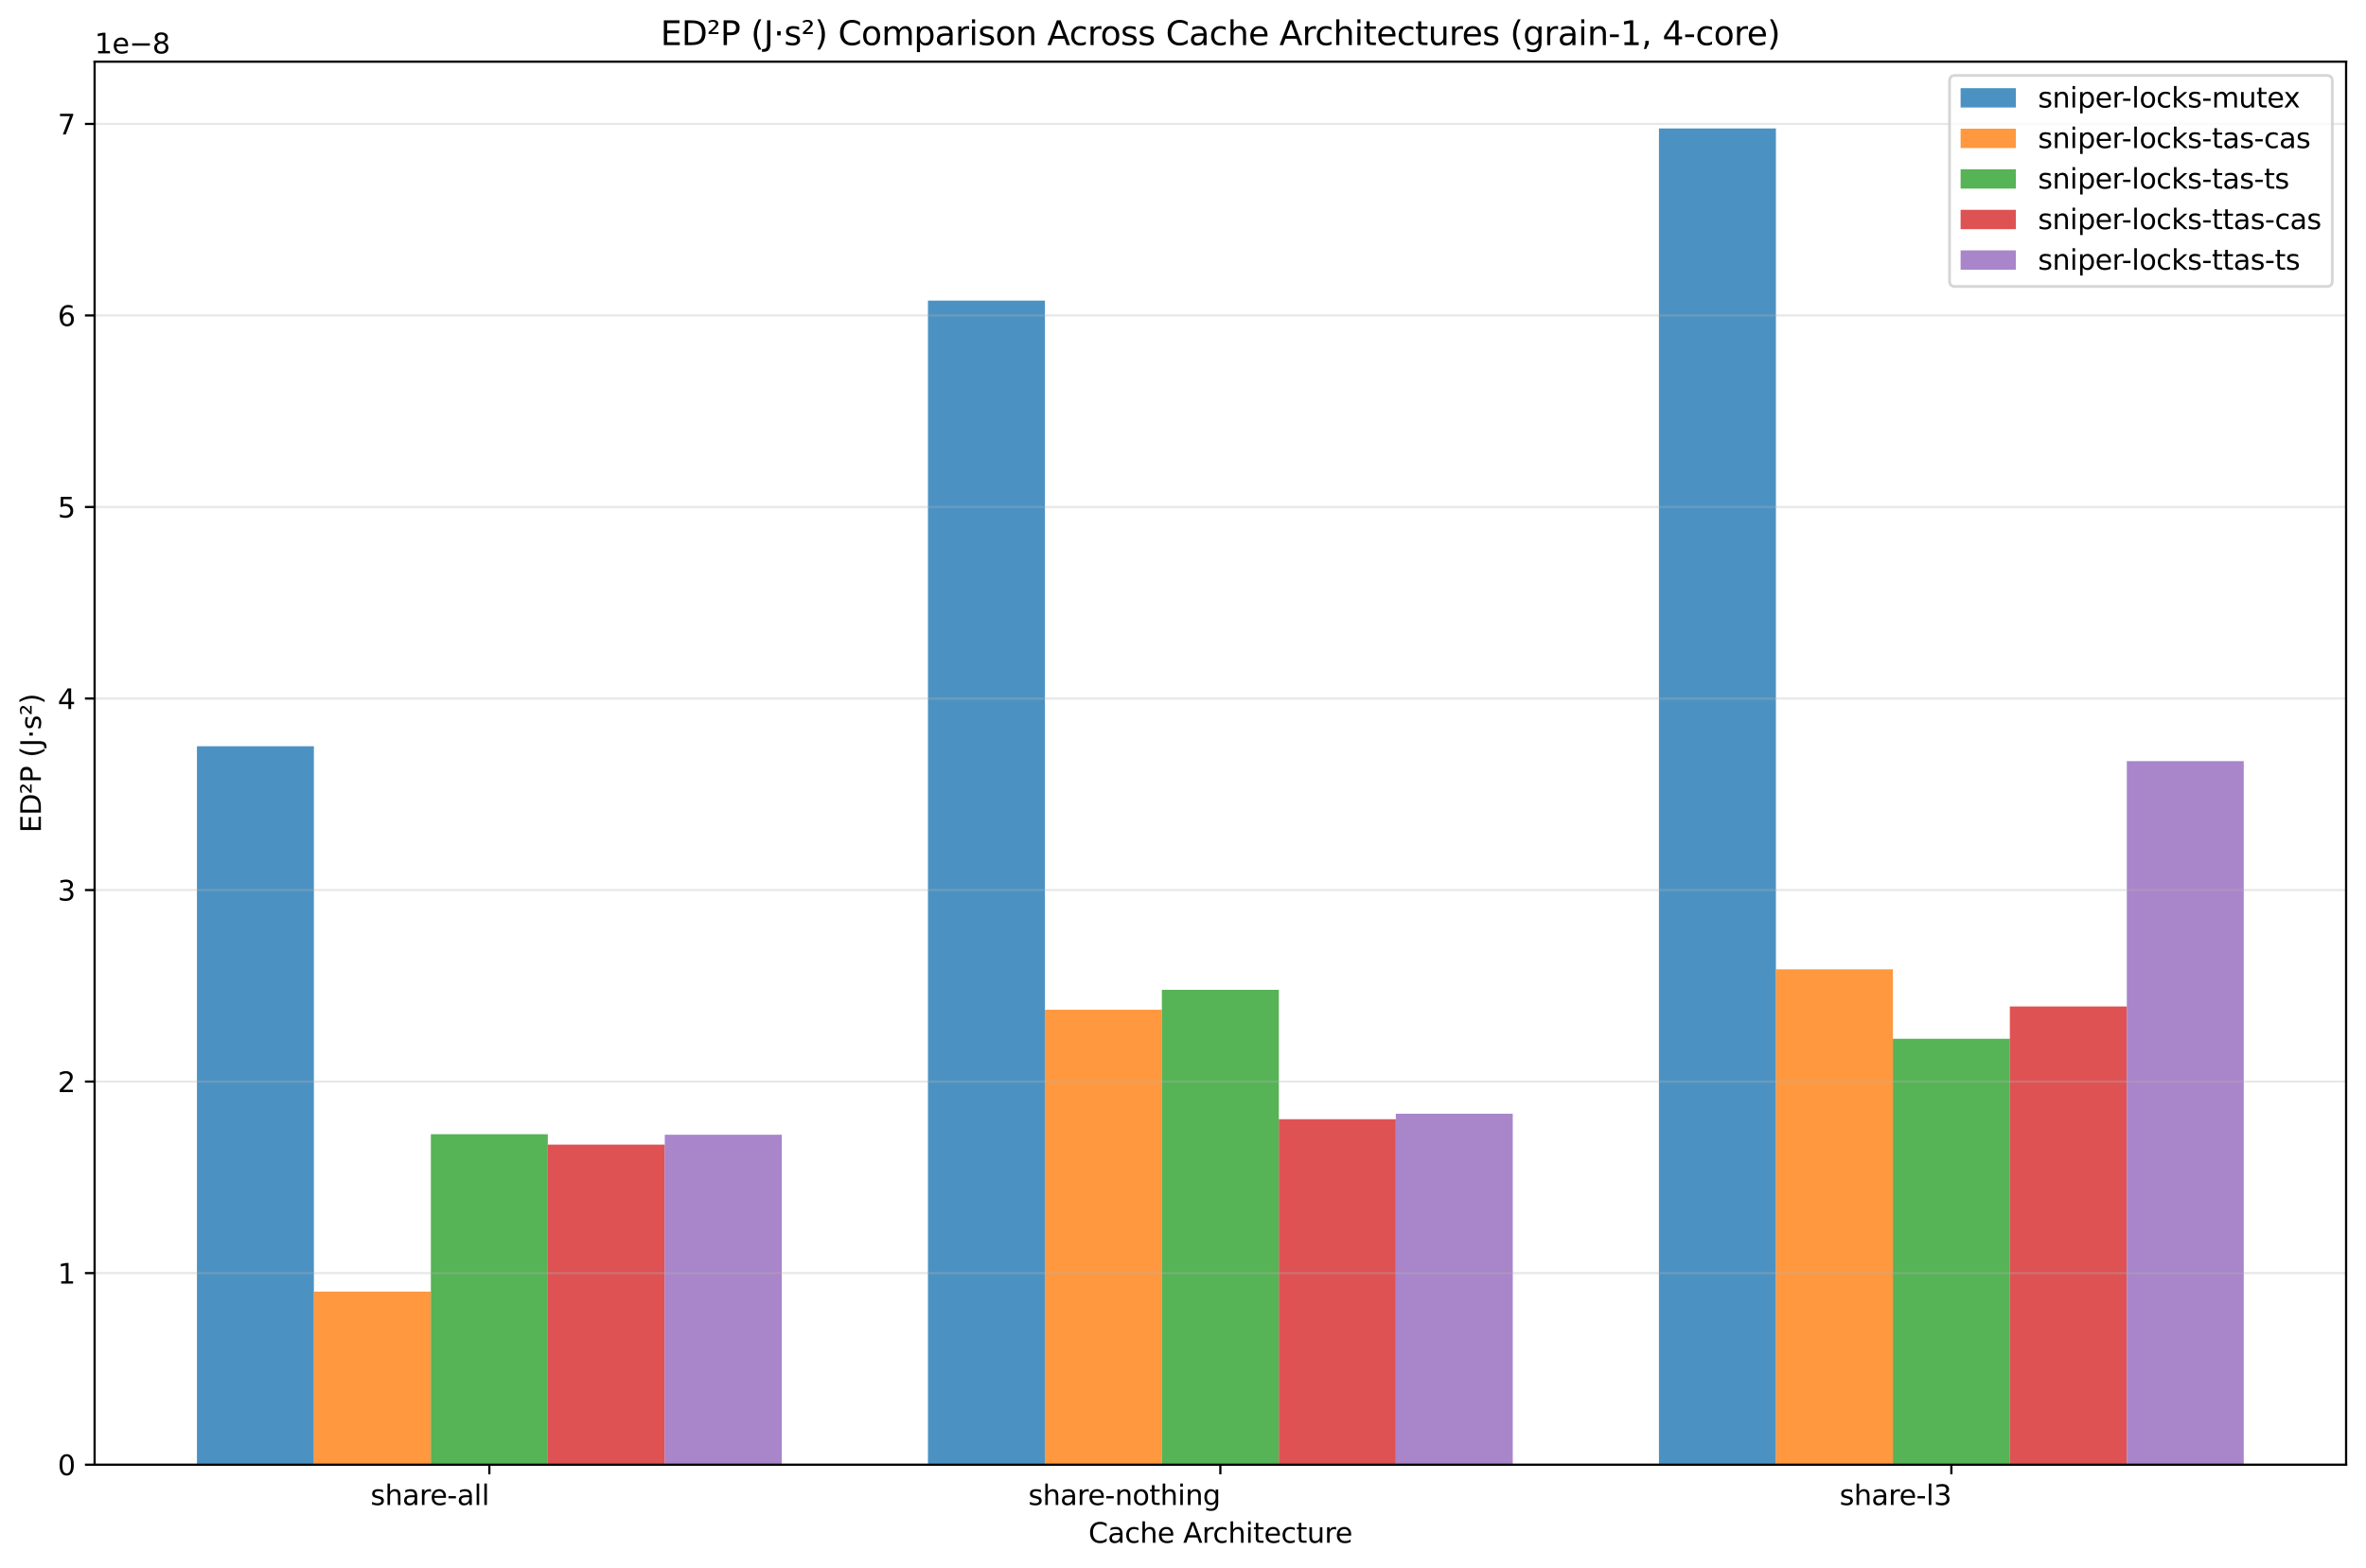 <?xml version="1.0" encoding="utf-8" standalone="no"?>
<!DOCTYPE svg PUBLIC "-//W3C//DTD SVG 1.1//EN"
  "http://www.w3.org/Graphics/SVG/1.1/DTD/svg11.dtd">
<svg xmlns:xlink="http://www.w3.org/1999/xlink" width="856.371pt" height="567.754pt" viewBox="0 0 856.371 567.754" xmlns="http://www.w3.org/2000/svg" version="1.1">
 <defs>
  <style type="text/css">*{stroke-linejoin: round; stroke-linecap: butt}</style>
 </defs>
 <g id="figure_1">
  <g id="patch_1">
   <path d="M 0 567.754 
L 856.371 567.754 
L 856.371 0 
L 0 0 
z
" style="fill: #ffffff"/>
  </g>
  <g id="axes_1">
   <g id="patch_2">
    <path d="M 34.241 530.198 
L 849.171 530.198 
L 849.171 22.318 
L 34.241 22.318 
z
" style="fill: #ffffff"/>
   </g>
   <g id="patch_3">
    <path d="M 71.283 530.198 
L 113.617 530.198 
L 113.617 270.141 
L 71.283 270.141 
z
" clip-path="url(#p391e4a97c0)" style="fill: #1f77b4; opacity: 0.8"/>
   </g>
   <g id="patch_4">
    <path d="M 335.871 530.198 
L 378.205 530.198 
L 378.205 108.819 
L 335.871 108.819 
z
" clip-path="url(#p391e4a97c0)" style="fill: #1f77b4; opacity: 0.8"/>
   </g>
   <g id="patch_5">
    <path d="M 600.458 530.198 
L 642.792 530.198 
L 642.792 46.503 
L 600.458 46.503 
z
" clip-path="url(#p391e4a97c0)" style="fill: #1f77b4; opacity: 0.8"/>
   </g>
   <g id="patch_6">
    <path d="M 113.617 530.198 
L 155.951 530.198 
L 155.951 467.55 
L 113.617 467.55 
z
" clip-path="url(#p391e4a97c0)" style="fill: #ff7f0e; opacity: 0.8"/>
   </g>
   <g id="patch_7">
    <path d="M 378.205 530.198 
L 420.539 530.198 
L 420.539 365.529 
L 378.205 365.529 
z
" clip-path="url(#p391e4a97c0)" style="fill: #ff7f0e; opacity: 0.8"/>
   </g>
   <g id="patch_8">
    <path d="M 642.792 530.198 
L 685.126 530.198 
L 685.126 350.883 
L 642.792 350.883 
z
" clip-path="url(#p391e4a97c0)" style="fill: #ff7f0e; opacity: 0.8"/>
   </g>
   <g id="patch_9">
    <path d="M 155.951 530.198 
L 198.285 530.198 
L 198.285 410.576 
L 155.951 410.576 
z
" clip-path="url(#p391e4a97c0)" style="fill: #2ca02c; opacity: 0.8"/>
   </g>
   <g id="patch_10">
    <path d="M 420.539 530.198 
L 462.873 530.198 
L 462.873 358.3 
L 420.539 358.3 
z
" clip-path="url(#p391e4a97c0)" style="fill: #2ca02c; opacity: 0.8"/>
   </g>
   <g id="patch_11">
    <path d="M 685.126 530.198 
L 727.46 530.198 
L 727.46 376.036 
L 685.126 376.036 
z
" clip-path="url(#p391e4a97c0)" style="fill: #2ca02c; opacity: 0.8"/>
   </g>
   <g id="patch_12">
    <path d="M 198.285 530.198 
L 240.619 530.198 
L 240.619 414.358 
L 198.285 414.358 
z
" clip-path="url(#p391e4a97c0)" style="fill: #d62728; opacity: 0.8"/>
   </g>
   <g id="patch_13">
    <path d="M 462.873 530.198 
L 505.207 530.198 
L 505.207 405.139 
L 462.873 405.139 
z
" clip-path="url(#p391e4a97c0)" style="fill: #d62728; opacity: 0.8"/>
   </g>
   <g id="patch_14">
    <path d="M 727.46 530.198 
L 769.794 530.198 
L 769.794 364.342 
L 727.46 364.342 
z
" clip-path="url(#p391e4a97c0)" style="fill: #d62728; opacity: 0.8"/>
   </g>
   <g id="patch_15">
    <path d="M 240.619 530.198 
L 282.953 530.198 
L 282.953 410.772 
L 240.619 410.772 
z
" clip-path="url(#p391e4a97c0)" style="fill: #9467bd; opacity: 0.8"/>
   </g>
   <g id="patch_16">
    <path d="M 505.207 530.198 
L 547.541 530.198 
L 547.541 403.153 
L 505.207 403.153 
z
" clip-path="url(#p391e4a97c0)" style="fill: #9467bd; opacity: 0.8"/>
   </g>
   <g id="patch_17">
    <path d="M 769.794 530.198 
L 812.128 530.198 
L 812.128 275.525 
L 769.794 275.525 
z
" clip-path="url(#p391e4a97c0)" style="fill: #9467bd; opacity: 0.8"/>
   </g>
   <g id="matplotlib.axis_1">
    <g id="xtick_1">
     <g id="line2d_1">
      <defs>
       <path id="mf6e5575212" d="M 0 0 
L 0 3.5 
" style="stroke: #000000; stroke-width: 0.8"/>
      </defs>
      <g>
       <use xlink:href="#mf6e5575212" x="177.118" y="530.198" style="stroke: #000000; stroke-width: 0.8"/>
      </g>
     </g>
     <g id="text_1">
      <!-- share-all -->
      <g transform="translate(134.112 544.797) scale(0.1 -0.1)">
       <defs>
        <path id="DejaVuSans-73" d="M 2834 3397 
L 2834 2853 
Q 2591 2978 2328 3040 
Q 2066 3103 1784 3103 
Q 1356 3103 1142 2972 
Q 928 2841 928 2578 
Q 928 2378 1081 2264 
Q 1234 2150 1697 2047 
L 1894 2003 
Q 2506 1872 2764 1633 
Q 3022 1394 3022 966 
Q 3022 478 2636 193 
Q 2250 -91 1575 -91 
Q 1294 -91 989 -36 
Q 684 19 347 128 
L 347 722 
Q 666 556 975 473 
Q 1284 391 1588 391 
Q 1994 391 2212 530 
Q 2431 669 2431 922 
Q 2431 1156 2273 1281 
Q 2116 1406 1581 1522 
L 1381 1569 
Q 847 1681 609 1914 
Q 372 2147 372 2553 
Q 372 3047 722 3315 
Q 1072 3584 1716 3584 
Q 2034 3584 2315 3537 
Q 2597 3491 2834 3397 
z
" transform="scale(0.016)"/>
        <path id="DejaVuSans-68" d="M 3513 2113 
L 3513 0 
L 2938 0 
L 2938 2094 
Q 2938 2591 2744 2837 
Q 2550 3084 2163 3084 
Q 1697 3084 1428 2787 
Q 1159 2491 1159 1978 
L 1159 0 
L 581 0 
L 581 4863 
L 1159 4863 
L 1159 2956 
Q 1366 3272 1645 3428 
Q 1925 3584 2291 3584 
Q 2894 3584 3203 3211 
Q 3513 2838 3513 2113 
z
" transform="scale(0.016)"/>
        <path id="DejaVuSans-61" d="M 2194 1759 
Q 1497 1759 1228 1600 
Q 959 1441 959 1056 
Q 959 750 1161 570 
Q 1363 391 1709 391 
Q 2188 391 2477 730 
Q 2766 1069 2766 1631 
L 2766 1759 
L 2194 1759 
z
M 3341 1997 
L 3341 0 
L 2766 0 
L 2766 531 
Q 2569 213 2275 61 
Q 1981 -91 1556 -91 
Q 1019 -91 701 211 
Q 384 513 384 1019 
Q 384 1609 779 1909 
Q 1175 2209 1959 2209 
L 2766 2209 
L 2766 2266 
Q 2766 2663 2505 2880 
Q 2244 3097 1772 3097 
Q 1472 3097 1187 3025 
Q 903 2953 641 2809 
L 641 3341 
Q 956 3463 1253 3523 
Q 1550 3584 1831 3584 
Q 2591 3584 2966 3190 
Q 3341 2797 3341 1997 
z
" transform="scale(0.016)"/>
        <path id="DejaVuSans-72" d="M 2631 2963 
Q 2534 3019 2420 3045 
Q 2306 3072 2169 3072 
Q 1681 3072 1420 2755 
Q 1159 2438 1159 1844 
L 1159 0 
L 581 0 
L 581 3500 
L 1159 3500 
L 1159 2956 
Q 1341 3275 1631 3429 
Q 1922 3584 2338 3584 
Q 2397 3584 2469 3576 
Q 2541 3569 2628 3553 
L 2631 2963 
z
" transform="scale(0.016)"/>
        <path id="DejaVuSans-65" d="M 3597 1894 
L 3597 1613 
L 953 1613 
Q 991 1019 1311 708 
Q 1631 397 2203 397 
Q 2534 397 2845 478 
Q 3156 559 3463 722 
L 3463 178 
Q 3153 47 2828 -22 
Q 2503 -91 2169 -91 
Q 1331 -91 842 396 
Q 353 884 353 1716 
Q 353 2575 817 3079 
Q 1281 3584 2069 3584 
Q 2775 3584 3186 3129 
Q 3597 2675 3597 1894 
z
M 3022 2063 
Q 3016 2534 2758 2815 
Q 2500 3097 2075 3097 
Q 1594 3097 1305 2825 
Q 1016 2553 972 2059 
L 3022 2063 
z
" transform="scale(0.016)"/>
        <path id="DejaVuSans-2d" d="M 313 2009 
L 1997 2009 
L 1997 1497 
L 313 1497 
L 313 2009 
z
" transform="scale(0.016)"/>
        <path id="DejaVuSans-6c" d="M 603 4863 
L 1178 4863 
L 1178 0 
L 603 0 
L 603 4863 
z
" transform="scale(0.016)"/>
       </defs>
       <use xlink:href="#DejaVuSans-73"/>
       <use xlink:href="#DejaVuSans-68" transform="translate(52.1 0)"/>
       <use xlink:href="#DejaVuSans-61" transform="translate(115.479 0)"/>
       <use xlink:href="#DejaVuSans-72" transform="translate(176.758 0)"/>
       <use xlink:href="#DejaVuSans-65" transform="translate(215.621 0)"/>
       <use xlink:href="#DejaVuSans-2d" transform="translate(277.145 0)"/>
       <use xlink:href="#DejaVuSans-61" transform="translate(313.229 0)"/>
       <use xlink:href="#DejaVuSans-6c" transform="translate(374.508 0)"/>
       <use xlink:href="#DejaVuSans-6c" transform="translate(402.291 0)"/>
      </g>
     </g>
    </g>
    <g id="xtick_2">
     <g id="line2d_2">
      <g>
       <use xlink:href="#mf6e5575212" x="441.706" y="530.198" style="stroke: #000000; stroke-width: 0.8"/>
      </g>
     </g>
     <g id="text_2">
      <!-- share-nothing -->
      <g transform="translate(372.206 544.797) scale(0.1 -0.1)">
       <defs>
        <path id="DejaVuSans-6e" d="M 3513 2113 
L 3513 0 
L 2938 0 
L 2938 2094 
Q 2938 2591 2744 2837 
Q 2550 3084 2163 3084 
Q 1697 3084 1428 2787 
Q 1159 2491 1159 1978 
L 1159 0 
L 581 0 
L 581 3500 
L 1159 3500 
L 1159 2956 
Q 1366 3272 1645 3428 
Q 1925 3584 2291 3584 
Q 2894 3584 3203 3211 
Q 3513 2838 3513 2113 
z
" transform="scale(0.016)"/>
        <path id="DejaVuSans-6f" d="M 1959 3097 
Q 1497 3097 1228 2736 
Q 959 2375 959 1747 
Q 959 1119 1226 758 
Q 1494 397 1959 397 
Q 2419 397 2687 759 
Q 2956 1122 2956 1747 
Q 2956 2369 2687 2733 
Q 2419 3097 1959 3097 
z
M 1959 3584 
Q 2709 3584 3137 3096 
Q 3566 2609 3566 1747 
Q 3566 888 3137 398 
Q 2709 -91 1959 -91 
Q 1206 -91 779 398 
Q 353 888 353 1747 
Q 353 2609 779 3096 
Q 1206 3584 1959 3584 
z
" transform="scale(0.016)"/>
        <path id="DejaVuSans-74" d="M 1172 4494 
L 1172 3500 
L 2356 3500 
L 2356 3053 
L 1172 3053 
L 1172 1153 
Q 1172 725 1289 603 
Q 1406 481 1766 481 
L 2356 481 
L 2356 0 
L 1766 0 
Q 1100 0 847 248 
Q 594 497 594 1153 
L 594 3053 
L 172 3053 
L 172 3500 
L 594 3500 
L 594 4494 
L 1172 4494 
z
" transform="scale(0.016)"/>
        <path id="DejaVuSans-69" d="M 603 3500 
L 1178 3500 
L 1178 0 
L 603 0 
L 603 3500 
z
M 603 4863 
L 1178 4863 
L 1178 4134 
L 603 4134 
L 603 4863 
z
" transform="scale(0.016)"/>
        <path id="DejaVuSans-67" d="M 2906 1791 
Q 2906 2416 2648 2759 
Q 2391 3103 1925 3103 
Q 1463 3103 1205 2759 
Q 947 2416 947 1791 
Q 947 1169 1205 825 
Q 1463 481 1925 481 
Q 2391 481 2648 825 
Q 2906 1169 2906 1791 
z
M 3481 434 
Q 3481 -459 3084 -895 
Q 2688 -1331 1869 -1331 
Q 1566 -1331 1297 -1286 
Q 1028 -1241 775 -1147 
L 775 -588 
Q 1028 -725 1275 -790 
Q 1522 -856 1778 -856 
Q 2344 -856 2625 -561 
Q 2906 -266 2906 331 
L 2906 616 
Q 2728 306 2450 153 
Q 2172 0 1784 0 
Q 1141 0 747 490 
Q 353 981 353 1791 
Q 353 2603 747 3093 
Q 1141 3584 1784 3584 
Q 2172 3584 2450 3431 
Q 2728 3278 2906 2969 
L 2906 3500 
L 3481 3500 
L 3481 434 
z
" transform="scale(0.016)"/>
       </defs>
       <use xlink:href="#DejaVuSans-73"/>
       <use xlink:href="#DejaVuSans-68" transform="translate(52.1 0)"/>
       <use xlink:href="#DejaVuSans-61" transform="translate(115.479 0)"/>
       <use xlink:href="#DejaVuSans-72" transform="translate(176.758 0)"/>
       <use xlink:href="#DejaVuSans-65" transform="translate(215.621 0)"/>
       <use xlink:href="#DejaVuSans-2d" transform="translate(277.145 0)"/>
       <use xlink:href="#DejaVuSans-6e" transform="translate(313.229 0)"/>
       <use xlink:href="#DejaVuSans-6f" transform="translate(376.607 0)"/>
       <use xlink:href="#DejaVuSans-74" transform="translate(437.789 0)"/>
       <use xlink:href="#DejaVuSans-68" transform="translate(476.998 0)"/>
       <use xlink:href="#DejaVuSans-69" transform="translate(540.377 0)"/>
       <use xlink:href="#DejaVuSans-6e" transform="translate(568.16 0)"/>
       <use xlink:href="#DejaVuSans-67" transform="translate(631.539 0)"/>
      </g>
     </g>
    </g>
    <g id="xtick_3">
     <g id="line2d_3">
      <g>
       <use xlink:href="#mf6e5575212" x="706.293" y="530.198" style="stroke: #000000; stroke-width: 0.8"/>
      </g>
     </g>
     <g id="text_3">
      <!-- share-l3 -->
      <g transform="translate(665.831 544.797) scale(0.1 -0.1)">
       <defs>
        <path id="DejaVuSans-33" d="M 2597 2516 
Q 3050 2419 3304 2112 
Q 3559 1806 3559 1356 
Q 3559 666 3084 287 
Q 2609 -91 1734 -91 
Q 1441 -91 1130 -33 
Q 819 25 488 141 
L 488 750 
Q 750 597 1062 519 
Q 1375 441 1716 441 
Q 2309 441 2620 675 
Q 2931 909 2931 1356 
Q 2931 1769 2642 2001 
Q 2353 2234 1838 2234 
L 1294 2234 
L 1294 2753 
L 1863 2753 
Q 2328 2753 2575 2939 
Q 2822 3125 2822 3475 
Q 2822 3834 2567 4026 
Q 2313 4219 1838 4219 
Q 1578 4219 1281 4162 
Q 984 4106 628 3988 
L 628 4550 
Q 988 4650 1302 4700 
Q 1616 4750 1894 4750 
Q 2613 4750 3031 4423 
Q 3450 4097 3450 3541 
Q 3450 3153 3228 2886 
Q 3006 2619 2597 2516 
z
" transform="scale(0.016)"/>
       </defs>
       <use xlink:href="#DejaVuSans-73"/>
       <use xlink:href="#DejaVuSans-68" transform="translate(52.1 0)"/>
       <use xlink:href="#DejaVuSans-61" transform="translate(115.479 0)"/>
       <use xlink:href="#DejaVuSans-72" transform="translate(176.758 0)"/>
       <use xlink:href="#DejaVuSans-65" transform="translate(215.621 0)"/>
       <use xlink:href="#DejaVuSans-2d" transform="translate(277.145 0)"/>
       <use xlink:href="#DejaVuSans-6c" transform="translate(313.229 0)"/>
       <use xlink:href="#DejaVuSans-33" transform="translate(341.012 0)"/>
      </g>
     </g>
    </g>
    <g id="text_4">
     <!-- Cache Architecture -->
     <g transform="translate(393.962 558.475) scale(0.1 -0.1)">
      <defs>
       <path id="DejaVuSans-43" d="M 4122 4306 
L 4122 3641 
Q 3803 3938 3442 4084 
Q 3081 4231 2675 4231 
Q 1875 4231 1450 3742 
Q 1025 3253 1025 2328 
Q 1025 1406 1450 917 
Q 1875 428 2675 428 
Q 3081 428 3442 575 
Q 3803 722 4122 1019 
L 4122 359 
Q 3791 134 3420 21 
Q 3050 -91 2638 -91 
Q 1578 -91 968 557 
Q 359 1206 359 2328 
Q 359 3453 968 4101 
Q 1578 4750 2638 4750 
Q 3056 4750 3426 4639 
Q 3797 4528 4122 4306 
z
" transform="scale(0.016)"/>
       <path id="DejaVuSans-63" d="M 3122 3366 
L 3122 2828 
Q 2878 2963 2633 3030 
Q 2388 3097 2138 3097 
Q 1578 3097 1268 2742 
Q 959 2388 959 1747 
Q 959 1106 1268 751 
Q 1578 397 2138 397 
Q 2388 397 2633 464 
Q 2878 531 3122 666 
L 3122 134 
Q 2881 22 2623 -34 
Q 2366 -91 2075 -91 
Q 1284 -91 818 406 
Q 353 903 353 1747 
Q 353 2603 823 3093 
Q 1294 3584 2113 3584 
Q 2378 3584 2631 3529 
Q 2884 3475 3122 3366 
z
" transform="scale(0.016)"/>
       <path id="DejaVuSans-20" transform="scale(0.016)"/>
       <path id="DejaVuSans-41" d="M 2188 4044 
L 1331 1722 
L 3047 1722 
L 2188 4044 
z
M 1831 4666 
L 2547 4666 
L 4325 0 
L 3669 0 
L 3244 1197 
L 1141 1197 
L 716 0 
L 50 0 
L 1831 4666 
z
" transform="scale(0.016)"/>
       <path id="DejaVuSans-75" d="M 544 1381 
L 544 3500 
L 1119 3500 
L 1119 1403 
Q 1119 906 1312 657 
Q 1506 409 1894 409 
Q 2359 409 2629 706 
Q 2900 1003 2900 1516 
L 2900 3500 
L 3475 3500 
L 3475 0 
L 2900 0 
L 2900 538 
Q 2691 219 2414 64 
Q 2138 -91 1772 -91 
Q 1169 -91 856 284 
Q 544 659 544 1381 
z
M 1991 3584 
L 1991 3584 
z
" transform="scale(0.016)"/>
      </defs>
      <use xlink:href="#DejaVuSans-43"/>
      <use xlink:href="#DejaVuSans-61" transform="translate(69.824 0)"/>
      <use xlink:href="#DejaVuSans-63" transform="translate(131.104 0)"/>
      <use xlink:href="#DejaVuSans-68" transform="translate(186.084 0)"/>
      <use xlink:href="#DejaVuSans-65" transform="translate(249.463 0)"/>
      <use xlink:href="#DejaVuSans-20" transform="translate(310.986 0)"/>
      <use xlink:href="#DejaVuSans-41" transform="translate(342.773 0)"/>
      <use xlink:href="#DejaVuSans-72" transform="translate(411.182 0)"/>
      <use xlink:href="#DejaVuSans-63" transform="translate(450.045 0)"/>
      <use xlink:href="#DejaVuSans-68" transform="translate(505.025 0)"/>
      <use xlink:href="#DejaVuSans-69" transform="translate(568.404 0)"/>
      <use xlink:href="#DejaVuSans-74" transform="translate(596.188 0)"/>
      <use xlink:href="#DejaVuSans-65" transform="translate(635.396 0)"/>
      <use xlink:href="#DejaVuSans-63" transform="translate(696.92 0)"/>
      <use xlink:href="#DejaVuSans-74" transform="translate(751.9 0)"/>
      <use xlink:href="#DejaVuSans-75" transform="translate(791.109 0)"/>
      <use xlink:href="#DejaVuSans-72" transform="translate(854.488 0)"/>
      <use xlink:href="#DejaVuSans-65" transform="translate(893.352 0)"/>
     </g>
    </g>
   </g>
   <g id="matplotlib.axis_2">
    <g id="ytick_1">
     <g id="line2d_4">
      <path d="M 34.241 530.198 
L 849.171 530.198 
" clip-path="url(#p391e4a97c0)" style="fill: none; stroke: #b0b0b0; stroke-opacity: 0.3; stroke-width: 0.8; stroke-linecap: square"/>
     </g>
     <g id="line2d_5">
      <defs>
       <path id="m64f7a5eab3" d="M 0 0 
L -3.5 0 
" style="stroke: #000000; stroke-width: 0.8"/>
      </defs>
      <g>
       <use xlink:href="#m64f7a5eab3" x="34.241" y="530.198" style="stroke: #000000; stroke-width: 0.8"/>
      </g>
     </g>
     <g id="text_5">
      <!-- 0 -->
      <g transform="translate(20.878 533.997) scale(0.1 -0.1)">
       <defs>
        <path id="DejaVuSans-30" d="M 2034 4250 
Q 1547 4250 1301 3770 
Q 1056 3291 1056 2328 
Q 1056 1369 1301 889 
Q 1547 409 2034 409 
Q 2525 409 2770 889 
Q 3016 1369 3016 2328 
Q 3016 3291 2770 3770 
Q 2525 4250 2034 4250 
z
M 2034 4750 
Q 2819 4750 3233 4129 
Q 3647 3509 3647 2328 
Q 3647 1150 3233 529 
Q 2819 -91 2034 -91 
Q 1250 -91 836 529 
Q 422 1150 422 2328 
Q 422 3509 836 4129 
Q 1250 4750 2034 4750 
z
" transform="scale(0.016)"/>
       </defs>
       <use xlink:href="#DejaVuSans-30"/>
      </g>
     </g>
    </g>
    <g id="ytick_2">
     <g id="line2d_6">
      <path d="M 34.241 460.863 
L 849.171 460.863 
" clip-path="url(#p391e4a97c0)" style="fill: none; stroke: #b0b0b0; stroke-opacity: 0.3; stroke-width: 0.8; stroke-linecap: square"/>
     </g>
     <g id="line2d_7">
      <g>
       <use xlink:href="#m64f7a5eab3" x="34.241" y="460.863" style="stroke: #000000; stroke-width: 0.8"/>
      </g>
     </g>
     <g id="text_6">
      <!-- 1 -->
      <g transform="translate(20.878 464.663) scale(0.1 -0.1)">
       <defs>
        <path id="DejaVuSans-31" d="M 794 531 
L 1825 531 
L 1825 4091 
L 703 3866 
L 703 4441 
L 1819 4666 
L 2450 4666 
L 2450 531 
L 3481 531 
L 3481 0 
L 794 0 
L 794 531 
z
" transform="scale(0.016)"/>
       </defs>
       <use xlink:href="#DejaVuSans-31"/>
      </g>
     </g>
    </g>
    <g id="ytick_3">
     <g id="line2d_8">
      <path d="M 34.241 391.528 
L 849.171 391.528 
" clip-path="url(#p391e4a97c0)" style="fill: none; stroke: #b0b0b0; stroke-opacity: 0.3; stroke-width: 0.8; stroke-linecap: square"/>
     </g>
     <g id="line2d_9">
      <g>
       <use xlink:href="#m64f7a5eab3" x="34.241" y="391.528" style="stroke: #000000; stroke-width: 0.8"/>
      </g>
     </g>
     <g id="text_7">
      <!-- 2 -->
      <g transform="translate(20.878 395.328) scale(0.1 -0.1)">
       <defs>
        <path id="DejaVuSans-32" d="M 1228 531 
L 3431 531 
L 3431 0 
L 469 0 
L 469 531 
Q 828 903 1448 1529 
Q 2069 2156 2228 2338 
Q 2531 2678 2651 2914 
Q 2772 3150 2772 3378 
Q 2772 3750 2511 3984 
Q 2250 4219 1831 4219 
Q 1534 4219 1204 4116 
Q 875 4013 500 3803 
L 500 4441 
Q 881 4594 1212 4672 
Q 1544 4750 1819 4750 
Q 2544 4750 2975 4387 
Q 3406 4025 3406 3419 
Q 3406 3131 3298 2873 
Q 3191 2616 2906 2266 
Q 2828 2175 2409 1742 
Q 1991 1309 1228 531 
z
" transform="scale(0.016)"/>
       </defs>
       <use xlink:href="#DejaVuSans-32"/>
      </g>
     </g>
    </g>
    <g id="ytick_4">
     <g id="line2d_10">
      <path d="M 34.241 322.194 
L 849.171 322.194 
" clip-path="url(#p391e4a97c0)" style="fill: none; stroke: #b0b0b0; stroke-opacity: 0.3; stroke-width: 0.8; stroke-linecap: square"/>
     </g>
     <g id="line2d_11">
      <g>
       <use xlink:href="#m64f7a5eab3" x="34.241" y="322.194" style="stroke: #000000; stroke-width: 0.8"/>
      </g>
     </g>
     <g id="text_8">
      <!-- 3 -->
      <g transform="translate(20.878 325.993) scale(0.1 -0.1)">
       <use xlink:href="#DejaVuSans-33"/>
      </g>
     </g>
    </g>
    <g id="ytick_5">
     <g id="line2d_12">
      <path d="M 34.241 252.859 
L 849.171 252.859 
" clip-path="url(#p391e4a97c0)" style="fill: none; stroke: #b0b0b0; stroke-opacity: 0.3; stroke-width: 0.8; stroke-linecap: square"/>
     </g>
     <g id="line2d_13">
      <g>
       <use xlink:href="#m64f7a5eab3" x="34.241" y="252.859" style="stroke: #000000; stroke-width: 0.8"/>
      </g>
     </g>
     <g id="text_9">
      <!-- 4 -->
      <g transform="translate(20.878 256.658) scale(0.1 -0.1)">
       <defs>
        <path id="DejaVuSans-34" d="M 2419 4116 
L 825 1625 
L 2419 1625 
L 2419 4116 
z
M 2253 4666 
L 3047 4666 
L 3047 1625 
L 3713 1625 
L 3713 1100 
L 3047 1100 
L 3047 0 
L 2419 0 
L 2419 1100 
L 313 1100 
L 313 1709 
L 2253 4666 
z
" transform="scale(0.016)"/>
       </defs>
       <use xlink:href="#DejaVuSans-34"/>
      </g>
     </g>
    </g>
    <g id="ytick_6">
     <g id="line2d_14">
      <path d="M 34.241 183.524 
L 849.171 183.524 
" clip-path="url(#p391e4a97c0)" style="fill: none; stroke: #b0b0b0; stroke-opacity: 0.3; stroke-width: 0.8; stroke-linecap: square"/>
     </g>
     <g id="line2d_15">
      <g>
       <use xlink:href="#m64f7a5eab3" x="34.241" y="183.524" style="stroke: #000000; stroke-width: 0.8"/>
      </g>
     </g>
     <g id="text_10">
      <!-- 5 -->
      <g transform="translate(20.878 187.323) scale(0.1 -0.1)">
       <defs>
        <path id="DejaVuSans-35" d="M 691 4666 
L 3169 4666 
L 3169 4134 
L 1269 4134 
L 1269 2991 
Q 1406 3038 1543 3061 
Q 1681 3084 1819 3084 
Q 2600 3084 3056 2656 
Q 3513 2228 3513 1497 
Q 3513 744 3044 326 
Q 2575 -91 1722 -91 
Q 1428 -91 1123 -41 
Q 819 9 494 109 
L 494 744 
Q 775 591 1075 516 
Q 1375 441 1709 441 
Q 2250 441 2565 725 
Q 2881 1009 2881 1497 
Q 2881 1984 2565 2268 
Q 2250 2553 1709 2553 
Q 1456 2553 1204 2497 
Q 953 2441 691 2322 
L 691 4666 
z
" transform="scale(0.016)"/>
       </defs>
       <use xlink:href="#DejaVuSans-35"/>
      </g>
     </g>
    </g>
    <g id="ytick_7">
     <g id="line2d_16">
      <path d="M 34.241 114.189 
L 849.171 114.189 
" clip-path="url(#p391e4a97c0)" style="fill: none; stroke: #b0b0b0; stroke-opacity: 0.3; stroke-width: 0.8; stroke-linecap: square"/>
     </g>
     <g id="line2d_17">
      <g>
       <use xlink:href="#m64f7a5eab3" x="34.241" y="114.189" style="stroke: #000000; stroke-width: 0.8"/>
      </g>
     </g>
     <g id="text_11">
      <!-- 6 -->
      <g transform="translate(20.878 117.988) scale(0.1 -0.1)">
       <defs>
        <path id="DejaVuSans-36" d="M 2113 2584 
Q 1688 2584 1439 2293 
Q 1191 2003 1191 1497 
Q 1191 994 1439 701 
Q 1688 409 2113 409 
Q 2538 409 2786 701 
Q 3034 994 3034 1497 
Q 3034 2003 2786 2293 
Q 2538 2584 2113 2584 
z
M 3366 4563 
L 3366 3988 
Q 3128 4100 2886 4159 
Q 2644 4219 2406 4219 
Q 1781 4219 1451 3797 
Q 1122 3375 1075 2522 
Q 1259 2794 1537 2939 
Q 1816 3084 2150 3084 
Q 2853 3084 3261 2657 
Q 3669 2231 3669 1497 
Q 3669 778 3244 343 
Q 2819 -91 2113 -91 
Q 1303 -91 875 529 
Q 447 1150 447 2328 
Q 447 3434 972 4092 
Q 1497 4750 2381 4750 
Q 2619 4750 2861 4703 
Q 3103 4656 3366 4563 
z
" transform="scale(0.016)"/>
       </defs>
       <use xlink:href="#DejaVuSans-36"/>
      </g>
     </g>
    </g>
    <g id="ytick_8">
     <g id="line2d_18">
      <path d="M 34.241 44.854 
L 849.171 44.854 
" clip-path="url(#p391e4a97c0)" style="fill: none; stroke: #b0b0b0; stroke-opacity: 0.3; stroke-width: 0.8; stroke-linecap: square"/>
     </g>
     <g id="line2d_19">
      <g>
       <use xlink:href="#m64f7a5eab3" x="34.241" y="44.854" style="stroke: #000000; stroke-width: 0.8"/>
      </g>
     </g>
     <g id="text_12">
      <!-- 7 -->
      <g transform="translate(20.878 48.654) scale(0.1 -0.1)">
       <defs>
        <path id="DejaVuSans-37" d="M 525 4666 
L 3525 4666 
L 3525 4397 
L 1831 0 
L 1172 0 
L 2766 4134 
L 525 4134 
L 525 4666 
z
" transform="scale(0.016)"/>
       </defs>
       <use xlink:href="#DejaVuSans-37"/>
      </g>
     </g>
    </g>
    <g id="text_13">
     <!-- ED²P (J·s²) -->
     <g transform="translate(14.798 301.451) rotate(-90) scale(0.1 -0.1)">
      <defs>
       <path id="DejaVuSans-45" d="M 628 4666 
L 3578 4666 
L 3578 4134 
L 1259 4134 
L 1259 2753 
L 3481 2753 
L 3481 2222 
L 1259 2222 
L 1259 531 
L 3634 531 
L 3634 0 
L 628 0 
L 628 4666 
z
" transform="scale(0.016)"/>
       <path id="DejaVuSans-44" d="M 1259 4147 
L 1259 519 
L 2022 519 
Q 2988 519 3436 956 
Q 3884 1394 3884 2338 
Q 3884 3275 3436 3711 
Q 2988 4147 2022 4147 
L 1259 4147 
z
M 628 4666 
L 1925 4666 
Q 3281 4666 3915 4102 
Q 4550 3538 4550 2338 
Q 4550 1131 3912 565 
Q 3275 0 1925 0 
L 628 0 
L 628 4666 
z
" transform="scale(0.016)"/>
       <path id="DejaVuSans-b2" d="M 838 2444 
L 2163 2444 
L 2163 2088 
L 294 2088 
L 294 2431 
Q 400 2528 597 2703 
Q 1672 3656 1672 3950 
Q 1672 4156 1509 4282 
Q 1347 4409 1081 4409 
Q 919 4409 728 4354 
Q 538 4300 313 4191 
L 313 4575 
Q 553 4663 761 4706 
Q 969 4750 1147 4750 
Q 1600 4750 1872 4544 
Q 2144 4338 2144 4000 
Q 2144 3566 1109 2678 
Q 934 2528 838 2444 
z
" transform="scale(0.016)"/>
       <path id="DejaVuSans-50" d="M 1259 4147 
L 1259 2394 
L 2053 2394 
Q 2494 2394 2734 2622 
Q 2975 2850 2975 3272 
Q 2975 3691 2734 3919 
Q 2494 4147 2053 4147 
L 1259 4147 
z
M 628 4666 
L 2053 4666 
Q 2838 4666 3239 4311 
Q 3641 3956 3641 3272 
Q 3641 2581 3239 2228 
Q 2838 1875 2053 1875 
L 1259 1875 
L 1259 0 
L 628 0 
L 628 4666 
z
" transform="scale(0.016)"/>
       <path id="DejaVuSans-28" d="M 1984 4856 
Q 1566 4138 1362 3434 
Q 1159 2731 1159 2009 
Q 1159 1288 1364 580 
Q 1569 -128 1984 -844 
L 1484 -844 
Q 1016 -109 783 600 
Q 550 1309 550 2009 
Q 550 2706 781 3412 
Q 1013 4119 1484 4856 
L 1984 4856 
z
" transform="scale(0.016)"/>
       <path id="DejaVuSans-4a" d="M 628 4666 
L 1259 4666 
L 1259 325 
Q 1259 -519 939 -900 
Q 619 -1281 -91 -1281 
L -331 -1281 
L -331 -750 
L -134 -750 
Q 284 -750 456 -515 
Q 628 -281 628 325 
L 628 4666 
z
" transform="scale(0.016)"/>
       <path id="DejaVuSans-b7" d="M 684 2619 
L 1344 2619 
L 1344 1825 
L 684 1825 
L 684 2619 
z
" transform="scale(0.016)"/>
       <path id="DejaVuSans-29" d="M 513 4856 
L 1013 4856 
Q 1481 4119 1714 3412 
Q 1947 2706 1947 2009 
Q 1947 1309 1714 600 
Q 1481 -109 1013 -844 
L 513 -844 
Q 928 -128 1133 580 
Q 1338 1288 1338 2009 
Q 1338 2731 1133 3434 
Q 928 4138 513 4856 
z
" transform="scale(0.016)"/>
      </defs>
      <use xlink:href="#DejaVuSans-45"/>
      <use xlink:href="#DejaVuSans-44" transform="translate(63.184 0)"/>
      <use xlink:href="#DejaVuSans-b2" transform="translate(140.186 0)"/>
      <use xlink:href="#DejaVuSans-50" transform="translate(180.273 0)"/>
      <use xlink:href="#DejaVuSans-20" transform="translate(240.576 0)"/>
      <use xlink:href="#DejaVuSans-28" transform="translate(272.363 0)"/>
      <use xlink:href="#DejaVuSans-4a" transform="translate(311.377 0)"/>
      <use xlink:href="#DejaVuSans-b7" transform="translate(340.869 0)"/>
      <use xlink:href="#DejaVuSans-73" transform="translate(372.656 0)"/>
      <use xlink:href="#DejaVuSans-b2" transform="translate(424.756 0)"/>
      <use xlink:href="#DejaVuSans-29" transform="translate(464.844 0)"/>
     </g>
    </g>
    <g id="text_14">
     <!-- 1e−8 -->
     <g transform="translate(34.241 19.318) scale(0.1 -0.1)">
      <defs>
       <path id="DejaVuSans-2212" d="M 678 2272 
L 4684 2272 
L 4684 1741 
L 678 1741 
L 678 2272 
z
" transform="scale(0.016)"/>
       <path id="DejaVuSans-38" d="M 2034 2216 
Q 1584 2216 1326 1975 
Q 1069 1734 1069 1313 
Q 1069 891 1326 650 
Q 1584 409 2034 409 
Q 2484 409 2743 651 
Q 3003 894 3003 1313 
Q 3003 1734 2745 1975 
Q 2488 2216 2034 2216 
z
M 1403 2484 
Q 997 2584 770 2862 
Q 544 3141 544 3541 
Q 544 4100 942 4425 
Q 1341 4750 2034 4750 
Q 2731 4750 3128 4425 
Q 3525 4100 3525 3541 
Q 3525 3141 3298 2862 
Q 3072 2584 2669 2484 
Q 3125 2378 3379 2068 
Q 3634 1759 3634 1313 
Q 3634 634 3220 271 
Q 2806 -91 2034 -91 
Q 1263 -91 848 271 
Q 434 634 434 1313 
Q 434 1759 690 2068 
Q 947 2378 1403 2484 
z
M 1172 3481 
Q 1172 3119 1398 2916 
Q 1625 2713 2034 2713 
Q 2441 2713 2670 2916 
Q 2900 3119 2900 3481 
Q 2900 3844 2670 4047 
Q 2441 4250 2034 4250 
Q 1625 4250 1398 4047 
Q 1172 3844 1172 3481 
z
" transform="scale(0.016)"/>
      </defs>
      <use xlink:href="#DejaVuSans-31"/>
      <use xlink:href="#DejaVuSans-65" transform="translate(63.623 0)"/>
      <use xlink:href="#DejaVuSans-2212" transform="translate(125.146 0)"/>
      <use xlink:href="#DejaVuSans-38" transform="translate(208.936 0)"/>
     </g>
    </g>
   </g>
   <g id="patch_18">
    <path d="M 34.241 530.198 
L 34.241 22.318 
" style="fill: none; stroke: #000000; stroke-width: 0.8; stroke-linejoin: miter; stroke-linecap: square"/>
   </g>
   <g id="patch_19">
    <path d="M 849.171 530.198 
L 849.171 22.318 
" style="fill: none; stroke: #000000; stroke-width: 0.8; stroke-linejoin: miter; stroke-linecap: square"/>
   </g>
   <g id="patch_20">
    <path d="M 34.241 530.198 
L 849.171 530.198 
" style="fill: none; stroke: #000000; stroke-width: 0.8; stroke-linejoin: miter; stroke-linecap: square"/>
   </g>
   <g id="patch_21">
    <path d="M 34.241 22.318 
L 849.171 22.318 
" style="fill: none; stroke: #000000; stroke-width: 0.8; stroke-linejoin: miter; stroke-linecap: square"/>
   </g>
   <g id="text_15">
    <!-- ED²P (J·s²) Comparison Across Cache Architectures (grain-1, 4-core) -->
    <g transform="translate(239.076 16.318) scale(0.12 -0.12)">
     <defs>
      <path id="DejaVuSans-6d" d="M 3328 2828 
Q 3544 3216 3844 3400 
Q 4144 3584 4550 3584 
Q 5097 3584 5394 3201 
Q 5691 2819 5691 2113 
L 5691 0 
L 5113 0 
L 5113 2094 
Q 5113 2597 4934 2840 
Q 4756 3084 4391 3084 
Q 3944 3084 3684 2787 
Q 3425 2491 3425 1978 
L 3425 0 
L 2847 0 
L 2847 2094 
Q 2847 2600 2669 2842 
Q 2491 3084 2119 3084 
Q 1678 3084 1418 2786 
Q 1159 2488 1159 1978 
L 1159 0 
L 581 0 
L 581 3500 
L 1159 3500 
L 1159 2956 
Q 1356 3278 1631 3431 
Q 1906 3584 2284 3584 
Q 2666 3584 2933 3390 
Q 3200 3197 3328 2828 
z
" transform="scale(0.016)"/>
      <path id="DejaVuSans-70" d="M 1159 525 
L 1159 -1331 
L 581 -1331 
L 581 3500 
L 1159 3500 
L 1159 2969 
Q 1341 3281 1617 3432 
Q 1894 3584 2278 3584 
Q 2916 3584 3314 3078 
Q 3713 2572 3713 1747 
Q 3713 922 3314 415 
Q 2916 -91 2278 -91 
Q 1894 -91 1617 61 
Q 1341 213 1159 525 
z
M 3116 1747 
Q 3116 2381 2855 2742 
Q 2594 3103 2138 3103 
Q 1681 3103 1420 2742 
Q 1159 2381 1159 1747 
Q 1159 1113 1420 752 
Q 1681 391 2138 391 
Q 2594 391 2855 752 
Q 3116 1113 3116 1747 
z
" transform="scale(0.016)"/>
      <path id="DejaVuSans-2c" d="M 750 794 
L 1409 794 
L 1409 256 
L 897 -744 
L 494 -744 
L 750 256 
L 750 794 
z
" transform="scale(0.016)"/>
     </defs>
     <use xlink:href="#DejaVuSans-45"/>
     <use xlink:href="#DejaVuSans-44" transform="translate(63.184 0)"/>
     <use xlink:href="#DejaVuSans-b2" transform="translate(140.186 0)"/>
     <use xlink:href="#DejaVuSans-50" transform="translate(180.273 0)"/>
     <use xlink:href="#DejaVuSans-20" transform="translate(240.576 0)"/>
     <use xlink:href="#DejaVuSans-28" transform="translate(272.363 0)"/>
     <use xlink:href="#DejaVuSans-4a" transform="translate(311.377 0)"/>
     <use xlink:href="#DejaVuSans-b7" transform="translate(340.869 0)"/>
     <use xlink:href="#DejaVuSans-73" transform="translate(372.656 0)"/>
     <use xlink:href="#DejaVuSans-b2" transform="translate(424.756 0)"/>
     <use xlink:href="#DejaVuSans-29" transform="translate(464.844 0)"/>
     <use xlink:href="#DejaVuSans-20" transform="translate(503.857 0)"/>
     <use xlink:href="#DejaVuSans-43" transform="translate(535.645 0)"/>
     <use xlink:href="#DejaVuSans-6f" transform="translate(605.469 0)"/>
     <use xlink:href="#DejaVuSans-6d" transform="translate(666.65 0)"/>
     <use xlink:href="#DejaVuSans-70" transform="translate(764.062 0)"/>
     <use xlink:href="#DejaVuSans-61" transform="translate(827.539 0)"/>
     <use xlink:href="#DejaVuSans-72" transform="translate(888.818 0)"/>
     <use xlink:href="#DejaVuSans-69" transform="translate(929.932 0)"/>
     <use xlink:href="#DejaVuSans-73" transform="translate(957.715 0)"/>
     <use xlink:href="#DejaVuSans-6f" transform="translate(1009.814 0)"/>
     <use xlink:href="#DejaVuSans-6e" transform="translate(1070.996 0)"/>
     <use xlink:href="#DejaVuSans-20" transform="translate(1134.375 0)"/>
     <use xlink:href="#DejaVuSans-41" transform="translate(1166.162 0)"/>
     <use xlink:href="#DejaVuSans-63" transform="translate(1232.82 0)"/>
     <use xlink:href="#DejaVuSans-72" transform="translate(1287.801 0)"/>
     <use xlink:href="#DejaVuSans-6f" transform="translate(1326.664 0)"/>
     <use xlink:href="#DejaVuSans-73" transform="translate(1387.846 0)"/>
     <use xlink:href="#DejaVuSans-73" transform="translate(1439.945 0)"/>
     <use xlink:href="#DejaVuSans-20" transform="translate(1492.045 0)"/>
     <use xlink:href="#DejaVuSans-43" transform="translate(1523.832 0)"/>
     <use xlink:href="#DejaVuSans-61" transform="translate(1593.656 0)"/>
     <use xlink:href="#DejaVuSans-63" transform="translate(1654.936 0)"/>
     <use xlink:href="#DejaVuSans-68" transform="translate(1709.916 0)"/>
     <use xlink:href="#DejaVuSans-65" transform="translate(1773.295 0)"/>
     <use xlink:href="#DejaVuSans-20" transform="translate(1834.818 0)"/>
     <use xlink:href="#DejaVuSans-41" transform="translate(1866.605 0)"/>
     <use xlink:href="#DejaVuSans-72" transform="translate(1935.014 0)"/>
     <use xlink:href="#DejaVuSans-63" transform="translate(1973.877 0)"/>
     <use xlink:href="#DejaVuSans-68" transform="translate(2028.857 0)"/>
     <use xlink:href="#DejaVuSans-69" transform="translate(2092.236 0)"/>
     <use xlink:href="#DejaVuSans-74" transform="translate(2120.02 0)"/>
     <use xlink:href="#DejaVuSans-65" transform="translate(2159.229 0)"/>
     <use xlink:href="#DejaVuSans-63" transform="translate(2220.752 0)"/>
     <use xlink:href="#DejaVuSans-74" transform="translate(2275.732 0)"/>
     <use xlink:href="#DejaVuSans-75" transform="translate(2314.941 0)"/>
     <use xlink:href="#DejaVuSans-72" transform="translate(2378.32 0)"/>
     <use xlink:href="#DejaVuSans-65" transform="translate(2417.184 0)"/>
     <use xlink:href="#DejaVuSans-73" transform="translate(2478.707 0)"/>
     <use xlink:href="#DejaVuSans-20" transform="translate(2530.807 0)"/>
     <use xlink:href="#DejaVuSans-28" transform="translate(2562.594 0)"/>
     <use xlink:href="#DejaVuSans-67" transform="translate(2601.607 0)"/>
     <use xlink:href="#DejaVuSans-72" transform="translate(2665.084 0)"/>
     <use xlink:href="#DejaVuSans-61" transform="translate(2706.197 0)"/>
     <use xlink:href="#DejaVuSans-69" transform="translate(2767.477 0)"/>
     <use xlink:href="#DejaVuSans-6e" transform="translate(2795.26 0)"/>
     <use xlink:href="#DejaVuSans-2d" transform="translate(2858.639 0)"/>
     <use xlink:href="#DejaVuSans-31" transform="translate(2894.723 0)"/>
     <use xlink:href="#DejaVuSans-2c" transform="translate(2958.346 0)"/>
     <use xlink:href="#DejaVuSans-20" transform="translate(2990.133 0)"/>
     <use xlink:href="#DejaVuSans-34" transform="translate(3021.92 0)"/>
     <use xlink:href="#DejaVuSans-2d" transform="translate(3085.543 0)"/>
     <use xlink:href="#DejaVuSans-63" transform="translate(3121.627 0)"/>
     <use xlink:href="#DejaVuSans-6f" transform="translate(3176.607 0)"/>
     <use xlink:href="#DejaVuSans-72" transform="translate(3237.789 0)"/>
     <use xlink:href="#DejaVuSans-65" transform="translate(3276.652 0)"/>
     <use xlink:href="#DejaVuSans-29" transform="translate(3338.176 0)"/>
    </g>
   </g>
   <g id="legend_1">
    <g id="patch_22">
     <path d="M 707.638 103.709 
L 842.171 103.709 
Q 844.171 103.709 844.171 101.709 
L 844.171 29.318 
Q 844.171 27.318 842.171 27.318 
L 707.638 27.318 
Q 705.638 27.318 705.638 29.318 
L 705.638 101.709 
Q 705.638 103.709 707.638 103.709 
z
" style="fill: #ffffff; opacity: 0.8; stroke: #cccccc; stroke-linejoin: miter"/>
    </g>
    <g id="patch_23">
     <path d="M 709.638 38.917 
L 729.638 38.917 
L 729.638 31.917 
L 709.638 31.917 
z
" style="fill: #1f77b4; opacity: 0.8"/>
    </g>
    <g id="text_16">
     <!-- sniper-locks-mutex -->
     <g transform="translate(737.638 38.917) scale(0.1 -0.1)">
      <defs>
       <path id="DejaVuSans-6b" d="M 581 4863 
L 1159 4863 
L 1159 1991 
L 2875 3500 
L 3609 3500 
L 1753 1863 
L 3688 0 
L 2938 0 
L 1159 1709 
L 1159 0 
L 581 0 
L 581 4863 
z
" transform="scale(0.016)"/>
       <path id="DejaVuSans-78" d="M 3513 3500 
L 2247 1797 
L 3578 0 
L 2900 0 
L 1881 1375 
L 863 0 
L 184 0 
L 1544 1831 
L 300 3500 
L 978 3500 
L 1906 2253 
L 2834 3500 
L 3513 3500 
z
" transform="scale(0.016)"/>
      </defs>
      <use xlink:href="#DejaVuSans-73"/>
      <use xlink:href="#DejaVuSans-6e" transform="translate(52.1 0)"/>
      <use xlink:href="#DejaVuSans-69" transform="translate(115.479 0)"/>
      <use xlink:href="#DejaVuSans-70" transform="translate(143.262 0)"/>
      <use xlink:href="#DejaVuSans-65" transform="translate(206.738 0)"/>
      <use xlink:href="#DejaVuSans-72" transform="translate(268.262 0)"/>
      <use xlink:href="#DejaVuSans-2d" transform="translate(303 0)"/>
      <use xlink:href="#DejaVuSans-6c" transform="translate(339.084 0)"/>
      <use xlink:href="#DejaVuSans-6f" transform="translate(366.867 0)"/>
      <use xlink:href="#DejaVuSans-63" transform="translate(428.049 0)"/>
      <use xlink:href="#DejaVuSans-6b" transform="translate(483.029 0)"/>
      <use xlink:href="#DejaVuSans-73" transform="translate(540.939 0)"/>
      <use xlink:href="#DejaVuSans-2d" transform="translate(593.039 0)"/>
      <use xlink:href="#DejaVuSans-6d" transform="translate(629.123 0)"/>
      <use xlink:href="#DejaVuSans-75" transform="translate(726.535 0)"/>
      <use xlink:href="#DejaVuSans-74" transform="translate(789.914 0)"/>
      <use xlink:href="#DejaVuSans-65" transform="translate(829.123 0)"/>
      <use xlink:href="#DejaVuSans-78" transform="translate(888.896 0)"/>
     </g>
    </g>
    <g id="patch_24">
     <path d="M 709.638 53.595 
L 729.638 53.595 
L 729.638 46.595 
L 709.638 46.595 
z
" style="fill: #ff7f0e; opacity: 0.8"/>
    </g>
    <g id="text_17">
     <!-- sniper-locks-tas-cas -->
     <g transform="translate(737.638 53.595) scale(0.1 -0.1)">
      <use xlink:href="#DejaVuSans-73"/>
      <use xlink:href="#DejaVuSans-6e" transform="translate(52.1 0)"/>
      <use xlink:href="#DejaVuSans-69" transform="translate(115.479 0)"/>
      <use xlink:href="#DejaVuSans-70" transform="translate(143.262 0)"/>
      <use xlink:href="#DejaVuSans-65" transform="translate(206.738 0)"/>
      <use xlink:href="#DejaVuSans-72" transform="translate(268.262 0)"/>
      <use xlink:href="#DejaVuSans-2d" transform="translate(303 0)"/>
      <use xlink:href="#DejaVuSans-6c" transform="translate(339.084 0)"/>
      <use xlink:href="#DejaVuSans-6f" transform="translate(366.867 0)"/>
      <use xlink:href="#DejaVuSans-63" transform="translate(428.049 0)"/>
      <use xlink:href="#DejaVuSans-6b" transform="translate(483.029 0)"/>
      <use xlink:href="#DejaVuSans-73" transform="translate(540.939 0)"/>
      <use xlink:href="#DejaVuSans-2d" transform="translate(593.039 0)"/>
      <use xlink:href="#DejaVuSans-74" transform="translate(629.123 0)"/>
      <use xlink:href="#DejaVuSans-61" transform="translate(668.332 0)"/>
      <use xlink:href="#DejaVuSans-73" transform="translate(729.611 0)"/>
      <use xlink:href="#DejaVuSans-2d" transform="translate(781.711 0)"/>
      <use xlink:href="#DejaVuSans-63" transform="translate(817.795 0)"/>
      <use xlink:href="#DejaVuSans-61" transform="translate(872.775 0)"/>
      <use xlink:href="#DejaVuSans-73" transform="translate(934.055 0)"/>
     </g>
    </g>
    <g id="patch_25">
     <path d="M 709.638 68.273 
L 729.638 68.273 
L 729.638 61.273 
L 709.638 61.273 
z
" style="fill: #2ca02c; opacity: 0.8"/>
    </g>
    <g id="text_18">
     <!-- sniper-locks-tas-ts -->
     <g transform="translate(737.638 68.273) scale(0.1 -0.1)">
      <use xlink:href="#DejaVuSans-73"/>
      <use xlink:href="#DejaVuSans-6e" transform="translate(52.1 0)"/>
      <use xlink:href="#DejaVuSans-69" transform="translate(115.479 0)"/>
      <use xlink:href="#DejaVuSans-70" transform="translate(143.262 0)"/>
      <use xlink:href="#DejaVuSans-65" transform="translate(206.738 0)"/>
      <use xlink:href="#DejaVuSans-72" transform="translate(268.262 0)"/>
      <use xlink:href="#DejaVuSans-2d" transform="translate(303 0)"/>
      <use xlink:href="#DejaVuSans-6c" transform="translate(339.084 0)"/>
      <use xlink:href="#DejaVuSans-6f" transform="translate(366.867 0)"/>
      <use xlink:href="#DejaVuSans-63" transform="translate(428.049 0)"/>
      <use xlink:href="#DejaVuSans-6b" transform="translate(483.029 0)"/>
      <use xlink:href="#DejaVuSans-73" transform="translate(540.939 0)"/>
      <use xlink:href="#DejaVuSans-2d" transform="translate(593.039 0)"/>
      <use xlink:href="#DejaVuSans-74" transform="translate(629.123 0)"/>
      <use xlink:href="#DejaVuSans-61" transform="translate(668.332 0)"/>
      <use xlink:href="#DejaVuSans-73" transform="translate(729.611 0)"/>
      <use xlink:href="#DejaVuSans-2d" transform="translate(781.711 0)"/>
      <use xlink:href="#DejaVuSans-74" transform="translate(817.795 0)"/>
      <use xlink:href="#DejaVuSans-73" transform="translate(857.004 0)"/>
     </g>
    </g>
    <g id="patch_26">
     <path d="M 709.638 82.951 
L 729.638 82.951 
L 729.638 75.951 
L 709.638 75.951 
z
" style="fill: #d62728; opacity: 0.8"/>
    </g>
    <g id="text_19">
     <!-- sniper-locks-ttas-cas -->
     <g transform="translate(737.638 82.951) scale(0.1 -0.1)">
      <use xlink:href="#DejaVuSans-73"/>
      <use xlink:href="#DejaVuSans-6e" transform="translate(52.1 0)"/>
      <use xlink:href="#DejaVuSans-69" transform="translate(115.479 0)"/>
      <use xlink:href="#DejaVuSans-70" transform="translate(143.262 0)"/>
      <use xlink:href="#DejaVuSans-65" transform="translate(206.738 0)"/>
      <use xlink:href="#DejaVuSans-72" transform="translate(268.262 0)"/>
      <use xlink:href="#DejaVuSans-2d" transform="translate(303 0)"/>
      <use xlink:href="#DejaVuSans-6c" transform="translate(339.084 0)"/>
      <use xlink:href="#DejaVuSans-6f" transform="translate(366.867 0)"/>
      <use xlink:href="#DejaVuSans-63" transform="translate(428.049 0)"/>
      <use xlink:href="#DejaVuSans-6b" transform="translate(483.029 0)"/>
      <use xlink:href="#DejaVuSans-73" transform="translate(540.939 0)"/>
      <use xlink:href="#DejaVuSans-2d" transform="translate(593.039 0)"/>
      <use xlink:href="#DejaVuSans-74" transform="translate(629.123 0)"/>
      <use xlink:href="#DejaVuSans-74" transform="translate(668.332 0)"/>
      <use xlink:href="#DejaVuSans-61" transform="translate(707.541 0)"/>
      <use xlink:href="#DejaVuSans-73" transform="translate(768.82 0)"/>
      <use xlink:href="#DejaVuSans-2d" transform="translate(820.92 0)"/>
      <use xlink:href="#DejaVuSans-63" transform="translate(857.004 0)"/>
      <use xlink:href="#DejaVuSans-61" transform="translate(911.984 0)"/>
      <use xlink:href="#DejaVuSans-73" transform="translate(973.264 0)"/>
     </g>
    </g>
    <g id="patch_27">
     <path d="M 709.638 97.629 
L 729.638 97.629 
L 729.638 90.629 
L 709.638 90.629 
z
" style="fill: #9467bd; opacity: 0.8"/>
    </g>
    <g id="text_20">
     <!-- sniper-locks-ttas-ts -->
     <g transform="translate(737.638 97.629) scale(0.1 -0.1)">
      <use xlink:href="#DejaVuSans-73"/>
      <use xlink:href="#DejaVuSans-6e" transform="translate(52.1 0)"/>
      <use xlink:href="#DejaVuSans-69" transform="translate(115.479 0)"/>
      <use xlink:href="#DejaVuSans-70" transform="translate(143.262 0)"/>
      <use xlink:href="#DejaVuSans-65" transform="translate(206.738 0)"/>
      <use xlink:href="#DejaVuSans-72" transform="translate(268.262 0)"/>
      <use xlink:href="#DejaVuSans-2d" transform="translate(303 0)"/>
      <use xlink:href="#DejaVuSans-6c" transform="translate(339.084 0)"/>
      <use xlink:href="#DejaVuSans-6f" transform="translate(366.867 0)"/>
      <use xlink:href="#DejaVuSans-63" transform="translate(428.049 0)"/>
      <use xlink:href="#DejaVuSans-6b" transform="translate(483.029 0)"/>
      <use xlink:href="#DejaVuSans-73" transform="translate(540.939 0)"/>
      <use xlink:href="#DejaVuSans-2d" transform="translate(593.039 0)"/>
      <use xlink:href="#DejaVuSans-74" transform="translate(629.123 0)"/>
      <use xlink:href="#DejaVuSans-74" transform="translate(668.332 0)"/>
      <use xlink:href="#DejaVuSans-61" transform="translate(707.541 0)"/>
      <use xlink:href="#DejaVuSans-73" transform="translate(768.82 0)"/>
      <use xlink:href="#DejaVuSans-2d" transform="translate(820.92 0)"/>
      <use xlink:href="#DejaVuSans-74" transform="translate(857.004 0)"/>
      <use xlink:href="#DejaVuSans-73" transform="translate(896.213 0)"/>
     </g>
    </g>
   </g>
  </g>
 </g>
 <defs>
  <clipPath id="p391e4a97c0">
   <rect x="34.241" y="22.318" width="814.93" height="507.88"/>
  </clipPath>
 </defs>
</svg>
